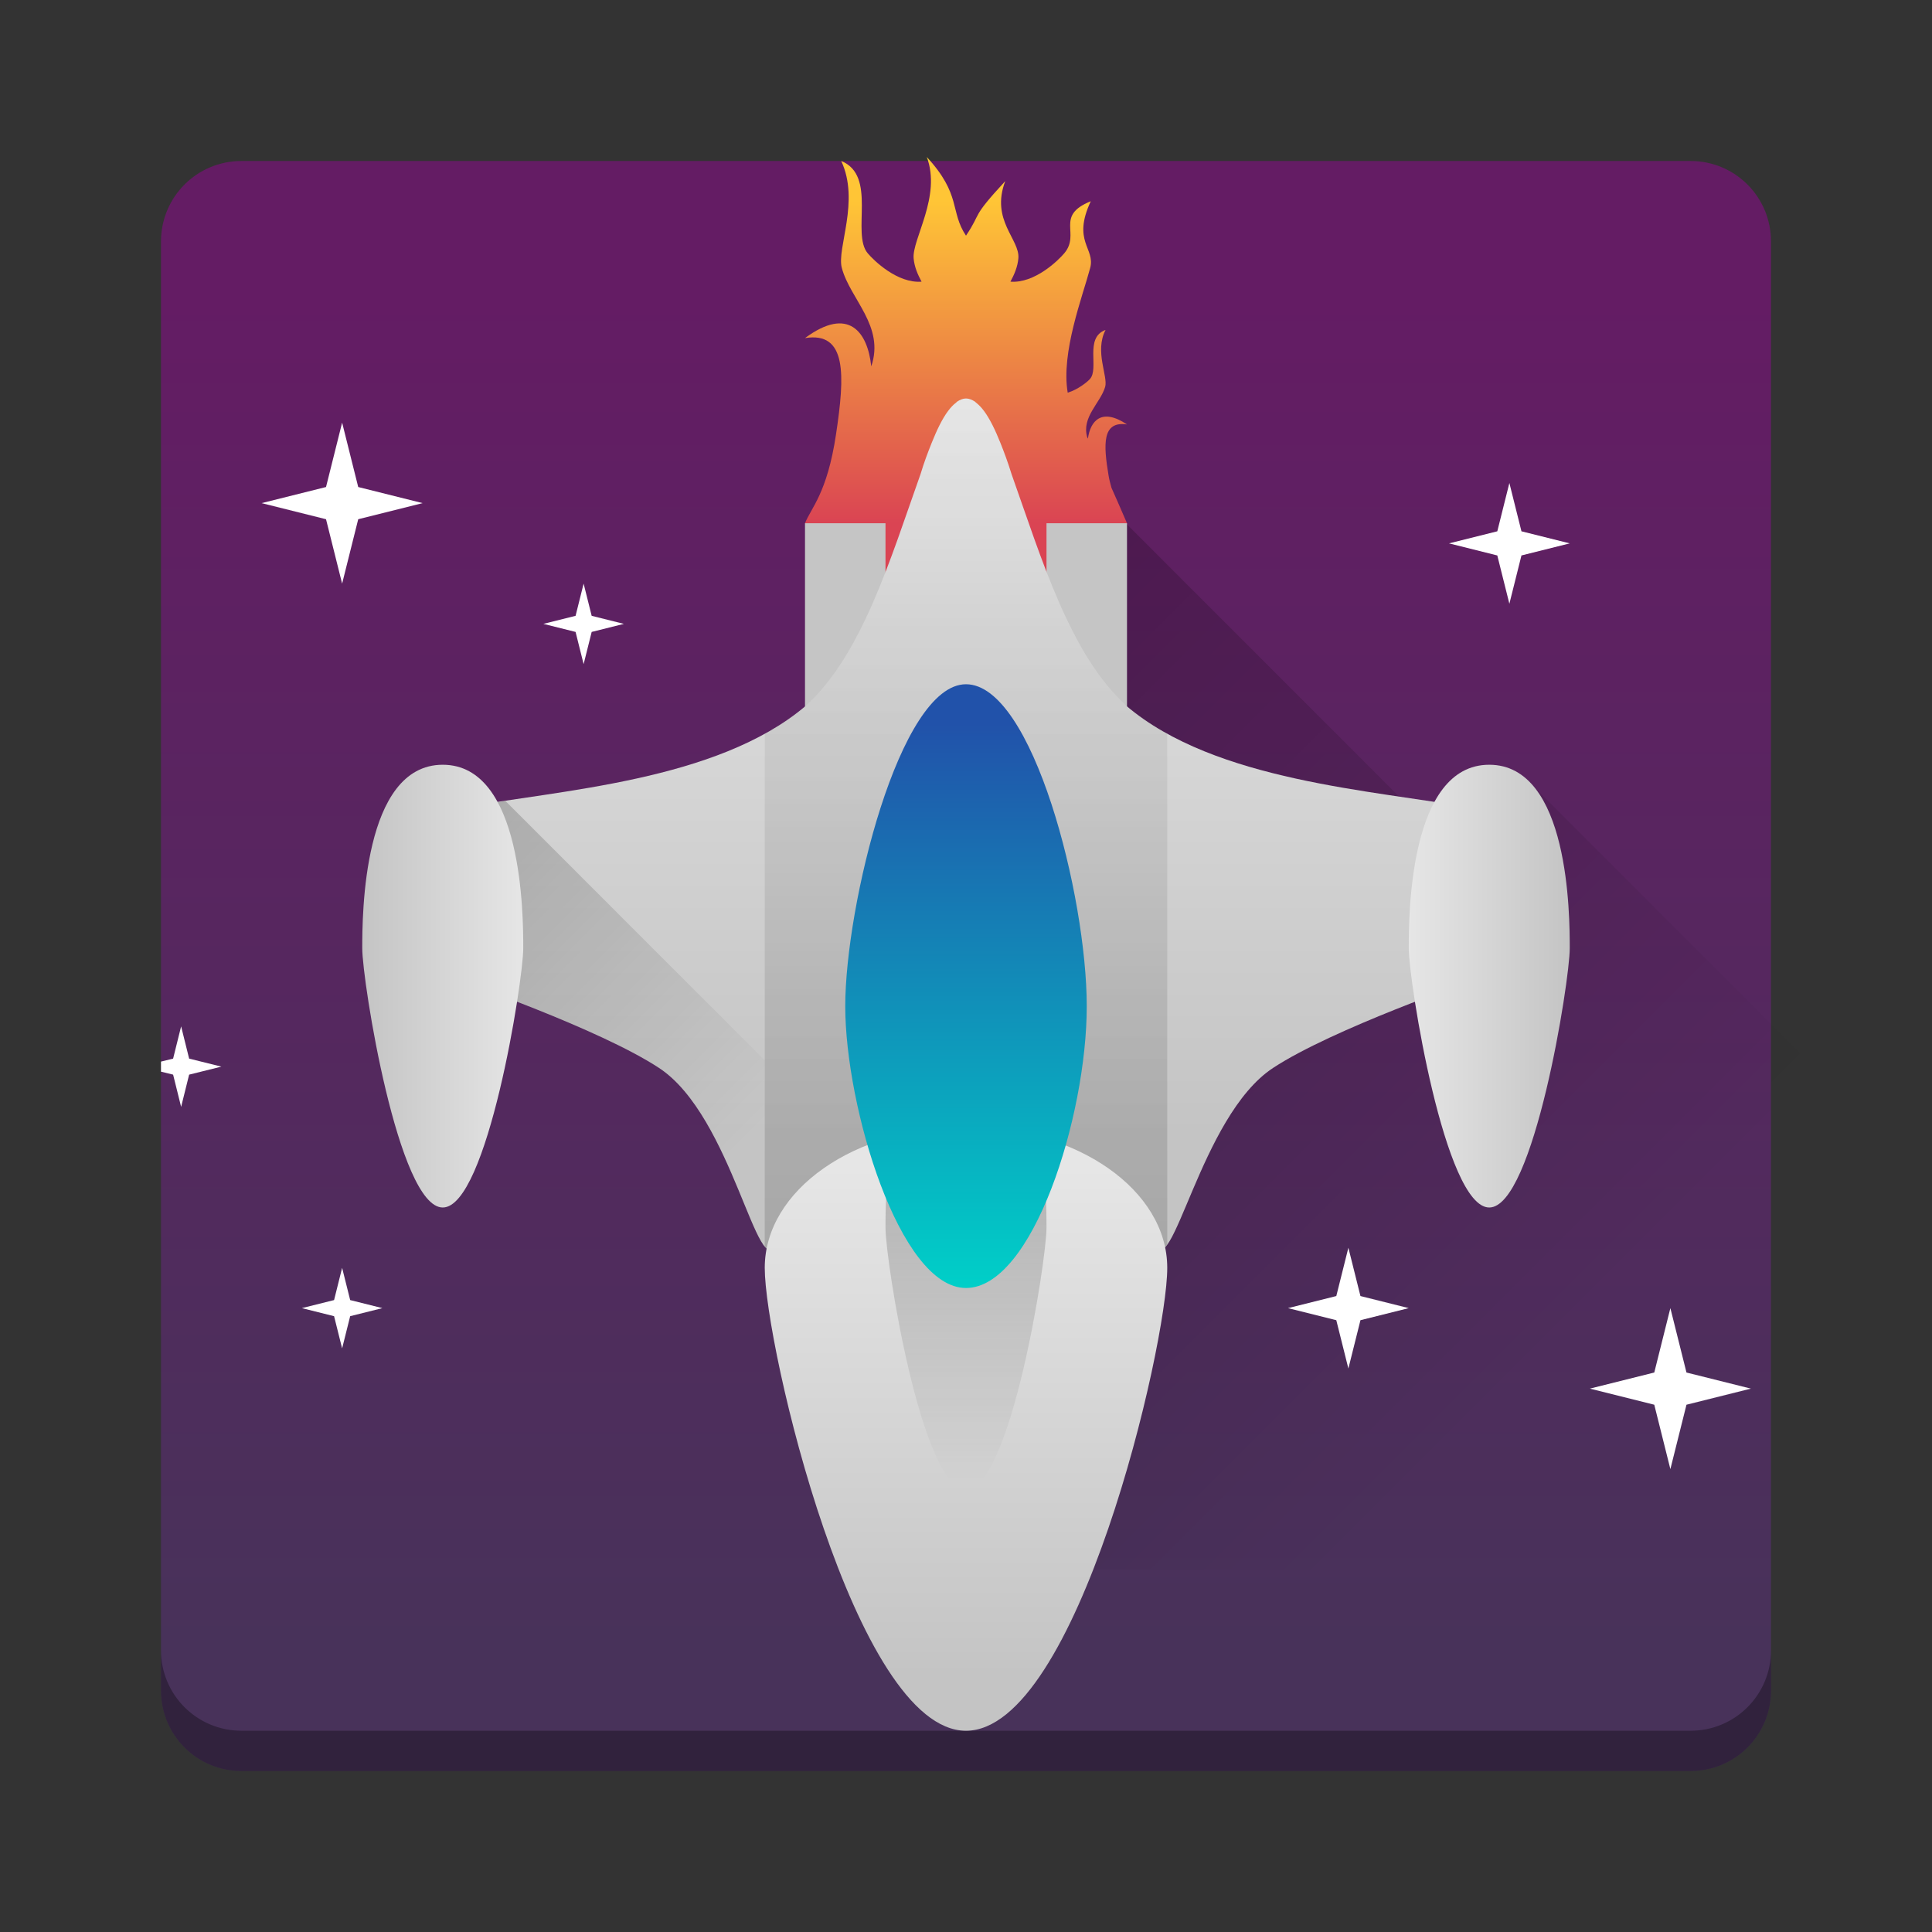 <?xml version="1.0" encoding="UTF-8" standalone="no"?>
<!-- Created with Inkscape (http://www.inkscape.org/) -->

<svg
   version="1.1"
   id="svg13536"
   width="48"
   height="48"
   viewBox="0 0 48 48"
   sodipodi:docname="kspaceduel.svg"
   inkscape:version="1.1 (c4e8f9ed74, 2021-05-24)"
   xmlns:inkscape="http://www.inkscape.org/namespaces/inkscape"
   xmlns:sodipodi="http://sodipodi.sourceforge.net/DTD/sodipodi-0.dtd"
   xmlns:xlink="http://www.w3.org/1999/xlink"
   xmlns="http://www.w3.org/2000/svg"
   xmlns:svg="http://www.w3.org/2000/svg"
   xmlns:rdf="http://www.w3.org/1999/02/22-rdf-syntax-ns#"
   xmlns:cc="http://creativecommons.org/ns#"
   xmlns:dc="http://purl.org/dc/elements/1.1/">
  <rect x="0" y="0" width="48" height="48" fill="#333333" stroke="none"/>
  <defs
     id="defs13540">
    <linearGradient
       inkscape:collect="always"
       id="linearGradient892">
      <stop
         style="stop-color:#000000;stop-opacity:1;"
         offset="0"
         id="stop888" />
      <stop
         style="stop-color:#000000;stop-opacity:0;"
         offset="1"
         id="stop890" />
    </linearGradient>
    <linearGradient
       inkscape:collect="always"
       id="linearGradient858">
      <stop
         style="stop-color:#48325a;stop-opacity:1"
         offset="0"
         id="stop854" />
      <stop
         style="stop-color:#641c64;stop-opacity:1"
         offset="1"
         id="stop856" />
    </linearGradient>
    <linearGradient
       inkscape:collect="always"
       id="linearGradient938">
      <stop
         style="stop-color:#000000;stop-opacity:1;"
         offset="0"
         id="stop934" />
      <stop
         style="stop-color:#000000;stop-opacity:0;"
         offset="1"
         id="stop936" />
    </linearGradient>
    <linearGradient
       inkscape:collect="always"
       id="linearGradient909">
      <stop
         style="stop-color:#000000;stop-opacity:1;"
         offset="0"
         id="stop905" />
      <stop
         style="stop-color:#000000;stop-opacity:0;"
         offset="1"
         id="stop907" />
    </linearGradient>
    <linearGradient
       inkscape:collect="always"
       id="linearGradient896">
      <stop
         style="stop-color:#000000;stop-opacity:1;"
         offset="0"
         id="stop892" />
      <stop
         style="stop-color:#000000;stop-opacity:0;"
         offset="1"
         id="stop894" />
    </linearGradient>
    <linearGradient
       inkscape:collect="always"
       id="linearGradient862">
      <stop
         style="stop-color:#2152aa;stop-opacity:1"
         offset="0"
         id="stop858" />
      <stop
         style="stop-color:#00cfc8;stop-opacity:1"
         offset="1"
         id="stop860" />
    </linearGradient>
    <linearGradient
       inkscape:collect="always"
       id="linearGradient842">
      <stop
         style="stop-color:#c4c4c4;stop-opacity:1"
         offset="0"
         id="stop838" />
      <stop
         style="stop-color:#e6e6e6;stop-opacity:1"
         offset="1"
         id="stop840" />
    </linearGradient>
    <linearGradient
       inkscape:collect="always"
       xlink:href="#linearGradient842"
       id="linearGradient844"
       x1="24"
       y1="28.203"
       x2="24"
       y2="9.9"
       gradientUnits="userSpaceOnUse" />
    <linearGradient
       inkscape:collect="always"
       xlink:href="#linearGradient842"
       id="linearGradient852"
       x1="9"
       y1="24.45"
       x2="13"
       y2="24.45"
       gradientUnits="userSpaceOnUse"
       gradientTransform="matrix(1,0,0,0.991,0,0.27)" />
    <linearGradient
       inkscape:collect="always"
       xlink:href="#linearGradient842"
       id="linearGradient856"
       gradientUnits="userSpaceOnUse"
       x1="9"
       y1="24.45"
       x2="13"
       y2="24.45"
       gradientTransform="matrix(-1,0,0,0.991,48,0.27)" />
    <linearGradient
       inkscape:collect="always"
       xlink:href="#linearGradient862"
       id="linearGradient864"
       x1="23.929"
       y1="18"
       x2="23.929"
       y2="31.948"
       gradientUnits="userSpaceOnUse" />
    <linearGradient
       inkscape:collect="always"
       xlink:href="#linearGradient842"
       id="linearGradient872"
       x1="24.356"
       y1="41.609"
       x2="24.356"
       y2="28.973"
       gradientUnits="userSpaceOnUse" />
    <linearGradient
       id="linearGradient4148">
      <stop
         style="stop-color:#da4453;stop-opacity:1"
         offset="0"
         id="stop2" />
      <stop
         style="stop-color:#ffc536;stop-opacity:1"
         offset="1"
         id="stop4" />
    </linearGradient>
    <linearGradient
       inkscape:collect="always"
       xlink:href="#linearGradient896"
       id="linearGradient898"
       x1="24.092"
       y1="26.094"
       x2="24.092"
       y2="36.806"
       gradientUnits="userSpaceOnUse" />
    <linearGradient
       inkscape:collect="always"
       xlink:href="#linearGradient909"
       id="linearGradient911"
       x1="24"
       y1="39.249"
       x2="24"
       y2="9.9"
       gradientUnits="userSpaceOnUse" />
    <linearGradient
       inkscape:collect="always"
       xlink:href="#linearGradient938"
       id="linearGradient942"
       x1="10"
       y1="21.115"
       x2="17.885"
       y2="29"
       gradientUnits="userSpaceOnUse" />
    <linearGradient
       inkscape:collect="always"
       xlink:href="#linearGradient4148"
       id="linearGradient884"
       x1="24"
       y1="13"
       x2="24"
       y2="5"
       gradientUnits="userSpaceOnUse" />
    <linearGradient
       inkscape:collect="always"
       xlink:href="#linearGradient892"
       id="linearGradient894"
       x1="23.456"
       y1="15.254"
       x2="40.38"
       y2="32.179"
       gradientUnits="userSpaceOnUse" />
    <linearGradient
       inkscape:collect="always"
       xlink:href="#linearGradient858"
       id="linearGradient1230"
       x1="44"
       y1="41"
       x2="44"
       y2="7.215"
       gradientUnits="userSpaceOnUse" />
  </defs>
  <sodipodi:namedview
     pagecolor="#ffffff"
     bordercolor="#666666"
     borderopacity="1"
     objecttolerance="10"
     gridtolerance="10"
     guidetolerance="10"
     inkscape:pageopacity="0"
     inkscape:pageshadow="2"
     inkscape:window-width="1920"
     inkscape:window-height="1013"
     id="namedview13538"
     showgrid="false"
     inkscape:zoom="14.06"
     inkscape:cx="31.25889"
     inkscape:cy="23.257468"
     inkscape:window-x="0"
     inkscape:window-y="0"
     inkscape:window-maximized="1"
     inkscape:current-layer="svg13536"
     inkscape:pagecheckerboard="0">
    <inkscape:grid
       type="xygrid"
       id="grid913" />
  </sodipodi:namedview>
  <path
     id="rect30"
     style="fill:url(#linearGradient1230);fill-opacity:1;stroke-width:2;stroke-linecap:round;stroke-linejoin:round"
     d="m 6,4 h 36 c 1.108,0 2,0.892 2,2 v 36 c 0,1.108 -0.892,2 -2,2 H 6 C 4.892,44 4,43.108 4,42 V 6 C 4,4.892 4.892,4 6,4 Z" />
  <path
     inkscape:connector-curvature="0"
     id="path36"
     d="m 4,41 v 1 c 0,1.108 0.892,2 2,2 h 36 c 1.108,0 2,-0.892 2,-2 v -1 c 0,1.108 -0.892,2 -2,2 H 6 C 4.892,43 4,42.108 4,41 Z"
     style="fill:#000000;fill-opacity:0.321;stroke:none;stroke-width:2;stroke-linecap:round;stroke-linejoin:round;stroke-miterlimit:4;stroke-dasharray:none;stroke-opacity:1" />
  <path
     style="opacity:0.2;fill:url(#linearGradient894);fill-opacity:1;stroke:none;stroke-width:1.099;stroke-linecap:round;stroke-linejoin:round;stroke-miterlimit:4;stroke-dasharray:none;stroke-dashoffset:0;stroke-opacity:1;paint-order:normal"
     d="M 27.959 12.988 L 19.473 21.473 L 25.66 27.66 L 20.043 33.279 L 25.764 39 L 45 39 L 45 26.439 L 37.922 19.361 L 35.957 20.988 L 27.959 12.988 z "
     id="rect877" />
  <path
     style="opacity:1;fill:url(#linearGradient884);fill-opacity:1;stroke:none;stroke-width:1.099;stroke-linecap:round;stroke-linejoin:round;stroke-miterlimit:4;stroke-dasharray:none;stroke-dashoffset:0;stroke-opacity:1;paint-order:normal"
     d="M 23.025 3.9 C 23.396 4.876 22.656 5.945 22.699 6.42 C 22.718 6.63 22.799 6.818 22.896 6.998 C 22.296 7.045 21.708 6.471 21.557 6.291 C 21.147 5.802 21.8 4.363 20.9 4 C 21.369 5 20.785 6.165 20.914 6.654 C 21.121 7.436 21.988 8.101 21.646 9.102 C 21.557 8.251 21.085 7.596 20 8.4 C 21.046 8.231 20.992 9.317 20.771 10.789 C 20.551 12.261 20.146 12.624 20 13 L 23.514 16.85 L 24 16.432 L 24.486 16.85 L 28 13 C 27.799 12.532 27.723 12.366 27.615 12.121 C 27.591 12.026 27.563 11.942 27.543 11.82 C 27.412 11.035 27.38 10.455 28 10.545 C 27.368 10.123 27.089 10.456 27.029 10.898 C 27.023 10.887 27.016 10.869 27.01 10.857 C 26.869 10.359 27.339 10.013 27.457 9.613 C 27.534 9.352 27.189 8.731 27.467 8.197 C 26.933 8.391 27.319 9.159 27.076 9.42 C 27.008 9.493 26.785 9.677 26.527 9.756 C 26.356 8.758 26.896 7.37 27.086 6.654 C 27.215 6.165 26.631 6 27.1 5 C 26.2 5.363 26.853 5.802 26.443 6.291 C 26.292 6.471 25.704 7.045 25.104 6.998 C 25.201 6.818 25.282 6.63 25.301 6.42 C 25.344 5.945 24.604 5.475 24.975 4.5 C 24.107 5.438 24.405 5.25 24 5.855 C 23.595 5.25 23.893 4.839 23.025 3.9 z "
     id="rect866" />
  <rect
     y="13"
     x="26"
     height="5"
     width="2"
     id="rect836"
     style="opacity:1;fill:#c5c5c5;fill-opacity:1;stroke:none;stroke-width:1.034;stroke-linecap:round;stroke-linejoin:round;stroke-miterlimit:4;stroke-dasharray:none;stroke-dashoffset:0;stroke-opacity:1;paint-order:normal" />
  <rect
     style="opacity:1;fill:#c5c5c5;fill-opacity:1;stroke:none;stroke-width:1.034;stroke-linecap:round;stroke-linejoin:round;stroke-miterlimit:4;stroke-dasharray:none;stroke-dashoffset:0;stroke-opacity:1;paint-order:normal"
     id="rect829"
     width="2"
     height="5"
     x="20"
     y="13" />
  <path
     style="opacity:1;fill:url(#linearGradient844);fill-opacity:1;stroke:none;stroke-width:1.099;stroke-linecap:round;stroke-linejoin:round;stroke-miterlimit:4;stroke-dasharray:none;stroke-dashoffset:0;stroke-opacity:1;paint-order:normal"
     d="m 24,9.9 c -0.075,0 -0.15,0.031 -0.223,0.08 -0.007,0.005 -0.014,0.016 -0.021,0.021 -0.069,0.051 -0.135,0.121 -0.201,0.209 -0.144,0.191 -0.28,0.474 -0.41,0.799 -0.095,0.237 -0.188,0.483 -0.273,0.766 -0.755,2.12 -1.447,4.477 -2.854,5.762 -2.216,1.88 -6.141,2.091 -8.605,2.541 v 4.281 c 0,0 3.482,1.201 4.961,2.174 1.827,1.202 2.46,5.43 2.927,4.357 0.374,-0.858 3.251,-2.358 4.7,-2.688 1.449,0.33 4.282,1.829 4.656,2.688 0.467,1.073 1.144,-3.155 2.971,-4.357 1.479,-0.973 4.961,-2.174 4.961,-2.174 v -4.281 c -2.464,-0.45 -6.389,-0.661 -8.605,-2.541 -1.406,-1.285 -2.099,-3.641 -2.854,-5.762 -0.086,-0.282 -0.179,-0.529 -0.273,-0.766 -0.13,-0.325 -0.267,-0.608 -0.41,-0.799 -0.066,-0.088 -0.133,-0.158 -0.201,-0.209 -0.007,-0.006 -0.014,-0.016 -0.021,-0.021 C 24.15,9.931 24.075,9.9 24,9.9 Z"
     id="rect817"
     inkscape:connector-curvature="0"
     sodipodi:nodetypes="scccsccccsscssccccscccs" />
  <path
     style="opacity:0.2;fill:url(#linearGradient911);fill-opacity:1;stroke:none;stroke-width:1.115;stroke-linecap:round;stroke-linejoin:round;stroke-miterlimit:4;stroke-dasharray:none;stroke-dashoffset:0;stroke-opacity:1;paint-order:normal"
     d="M 23.604 10.16 C 23.587 10.179 23.571 10.19 23.555 10.211 C 23.411 10.402 23.274 10.684 23.145 11.01 C 23.05 11.247 22.957 11.493 22.871 11.775 C 22.116 13.896 21.424 16.252 20.018 17.537 C 19.71 17.798 19.365 18.021 19 18.223 L 19 30.971 C 19.111 31.103 19.21 31.1 19.301 30.891 C 19.675 30.032 22.551 28.533 24 28.203 C 25.449 28.533 28.282 30.032 28.656 30.891 C 28.758 31.123 28.869 31.097 29 30.916 L 29 18.223 C 28.635 18.021 28.29 17.798 27.982 17.537 C 26.576 16.252 25.884 13.896 25.129 11.775 C 25.043 11.493 24.95 11.247 24.855 11.01 C 24.726 10.684 24.589 10.402 24.445 10.211 C 24.429 10.19 24.413 10.179 24.396 10.16 L 23.604 10.16 z "
     id="rect900" />
  <path
     style="opacity:1;fill:url(#linearGradient872);fill-opacity:1;stroke:none;stroke-width:1.107;stroke-linecap:round;stroke-linejoin:round;stroke-miterlimit:4;stroke-dasharray:none;stroke-dashoffset:0;stroke-opacity:1;paint-order:normal"
     d="M 29,31.5 C 29,33.433 26.761,43 24,43 21.239,43 19,33.433 19,31.5 19,29.567 21.239,28 24,28 c 2.761,0 5,1.567 5,3.5 z"
     id="path826"
     inkscape:connector-curvature="0"
     sodipodi:nodetypes="sssss" />
  <path
     sodipodi:nodetypes="ssszs"
     inkscape:connector-curvature="0"
     id="path854"
     d="M 35,23.559 C 35,24.38 35.895,30 37,30 38.105,30 39,24.38 39,23.559 39,22.738 38.988,19 37,19 c -1.988,0 -2,3.738 -2,4.559 z"
     style="opacity:1;fill:url(#linearGradient856);fill-opacity:1;stroke:none;stroke-width:1.175;stroke-linecap:round;stroke-linejoin:round;stroke-miterlimit:4;stroke-dasharray:none;stroke-dashoffset:0;stroke-opacity:1;paint-order:normal" />
  <path
     sodipodi:nodetypes="ssszs"
     inkscape:connector-curvature="0"
     id="path888"
     d="m 26,30.5 c 0,0.828 -0.895,6.5 -2,6.5 -1.105,0 -2,-5.672 -2,-6.5 0,-0.828 0.012,-4.6 2,-4.6 1.988,0 2,3.772 2,4.6 z"
     style="opacity:0.3;fill:url(#linearGradient898);fill-opacity:1;stroke:none;stroke-width:1.18;stroke-linecap:round;stroke-linejoin:round;stroke-miterlimit:4;stroke-dasharray:none;stroke-dashoffset:0;stroke-opacity:1;paint-order:normal" />
  <path
     style="opacity:0.2;fill:url(#linearGradient942);fill-opacity:1;stroke:none;stroke-width:0.819;stroke-linecap:round;stroke-linejoin:round;stroke-miterlimit:4;stroke-dasharray:none;stroke-dashoffset:0;stroke-opacity:1;paint-order:normal"
     d="M 12.557 19.9 C 12.169 19.958 11.752 20.016 11.412 20.078 L 11.412 22.527 L 11.482 22.615 L 11.412 23.055 L 11.412 24.359 C 11.412 24.359 14.894 25.56 16.373 26.533 C 17.847 27.503 18.541 30.406 19 30.943 L 19 26.344 L 12.557 19.9 z "
     id="rect915" />
  <path
     style="opacity:1;fill:url(#linearGradient852);fill-opacity:1;stroke:none;stroke-width:1.175;stroke-linecap:round;stroke-linejoin:round;stroke-miterlimit:4;stroke-dasharray:none;stroke-dashoffset:0;stroke-opacity:1;paint-order:normal"
     d="M 13,23.559 C 13,24.38 12.105,30 11,30 9.895,30 9,24.38 9,23.559 9,22.738 9.012,19 11,19 c 1.988,0 2,3.738 2,4.559 z"
     id="path814"
     inkscape:connector-curvature="0"
     sodipodi:nodetypes="ssszs" />
  <path
     style="opacity:1;fill:url(#linearGradient864);fill-opacity:1;stroke:none;stroke-width:1.278;stroke-linecap:round;stroke-linejoin:round;stroke-miterlimit:4;stroke-dasharray:none;stroke-dashoffset:0;stroke-opacity:1;paint-order:normal"
     d="m 27,25 c 0,2.745 -1.343,7 -3,7 -1.657,0 -3,-4.506 -3,-7 0,-2.494 1.343,-8 3,-8 1.657,0 3,5.255 3,8 z"
     id="path831"
     inkscape:connector-curvature="0"
     sodipodi:nodetypes="zszsz" />
  <path
     style="opacity:1;fill:#ffffff;fill-opacity:1;stroke:none;stroke-width:0.3;stroke-linecap:round;stroke-linejoin:round;stroke-miterlimit:4;stroke-dasharray:none;stroke-dashoffset:0;stroke-opacity:1;paint-order:normal"
     d="m 8.5,10.5 0.4,1.6 1.6,0.4 -1.6,0.4 -0.4,1.6 -0.4,-1.6 -1.6,-0.4 1.6,-0.4 z"
     id="path862"
     inkscape:connector-curvature="0"
     sodipodi:nodetypes="ccccccccc" />
  <path
     sodipodi:nodetypes="ccccccccc"
     inkscape:connector-curvature="0"
     id="path865"
     d="m 41.5,32.5 0.4,1.6 1.6,0.4 -1.6,0.4 -0.4,1.6 -0.4,-1.6 -1.6,-0.4 1.6,-0.4 z"
     style="opacity:1;fill:#ffffff;fill-opacity:1;stroke:none;stroke-width:0.3;stroke-linecap:round;stroke-linejoin:round;stroke-miterlimit:4;stroke-dasharray:none;stroke-dashoffset:0;stroke-opacity:1;paint-order:normal" />
  <path
     style="opacity:1;fill:#ffffff;fill-opacity:1;stroke:none;stroke-width:0.225;stroke-linecap:round;stroke-linejoin:round;stroke-miterlimit:4;stroke-dasharray:none;stroke-dashoffset:0;stroke-opacity:1;paint-order:normal"
     d="m 33.5,31 0.3,1.2 1.2,0.3 -1.2,0.3 -0.3,1.2 -0.3,-1.2 -1.2,-0.3 1.2,-0.3 z"
     id="path867"
     inkscape:connector-curvature="0"
     sodipodi:nodetypes="ccccccccc" />
  <path
     sodipodi:nodetypes="ccccccccc"
     inkscape:connector-curvature="0"
     id="path869"
     d="m 37.5,12 0.3,1.2 1.2,0.3 -1.2,0.3 -0.3,1.2 -0.3,-1.2 -1.2,-0.3 1.2,-0.3 z"
     style="opacity:1;fill:#ffffff;fill-opacity:1;stroke:none;stroke-width:0.225;stroke-linecap:round;stroke-linejoin:round;stroke-miterlimit:4;stroke-dasharray:none;stroke-dashoffset:0;stroke-opacity:1;paint-order:normal" />
  <path
     id="path871"
     style="opacity:1;fill:#ffffff;fill-opacity:1;stroke:none;stroke-width:0.15;stroke-linecap:round;stroke-linejoin:round;stroke-miterlimit:4;stroke-dasharray:none;stroke-dashoffset:0;stroke-opacity:1;paint-order:normal"
     d="M 4.5 25.5 L 4.301 26.301 L 4 26.375 L 4 26.625 L 4.301 26.699 L 4.5 27.5 L 4.699 26.699 L 5.5 26.5 L 4.699 26.301 L 4.5 25.5 z " />
  <path
     sodipodi:nodetypes="ccccccccc"
     inkscape:connector-curvature="0"
     id="path873"
     d="M 8.5,31.5 8.7,32.3 9.5,32.5 8.7,32.7 8.5,33.5 8.3,32.7 7.5,32.5 8.3,32.3 Z"
     style="opacity:1;fill:#ffffff;fill-opacity:1;stroke:none;stroke-width:0.15;stroke-linecap:round;stroke-linejoin:round;stroke-miterlimit:4;stroke-dasharray:none;stroke-dashoffset:0;stroke-opacity:1;paint-order:normal" />
  <path
     style="opacity:1;fill:#ffffff;fill-opacity:1;stroke:none;stroke-width:0.15;stroke-linecap:round;stroke-linejoin:round;stroke-miterlimit:4;stroke-dasharray:none;stroke-dashoffset:0;stroke-opacity:1;paint-order:normal"
     d="m 14.5,14.5 0.2,0.8 0.8,0.2 -0.8,0.2 -0.2,0.8 -0.2,-0.8 -0.8,-0.2 0.8,-0.2 z"
     id="path875"
     inkscape:connector-curvature="0"
     sodipodi:nodetypes="ccccccccc" />
</svg>
